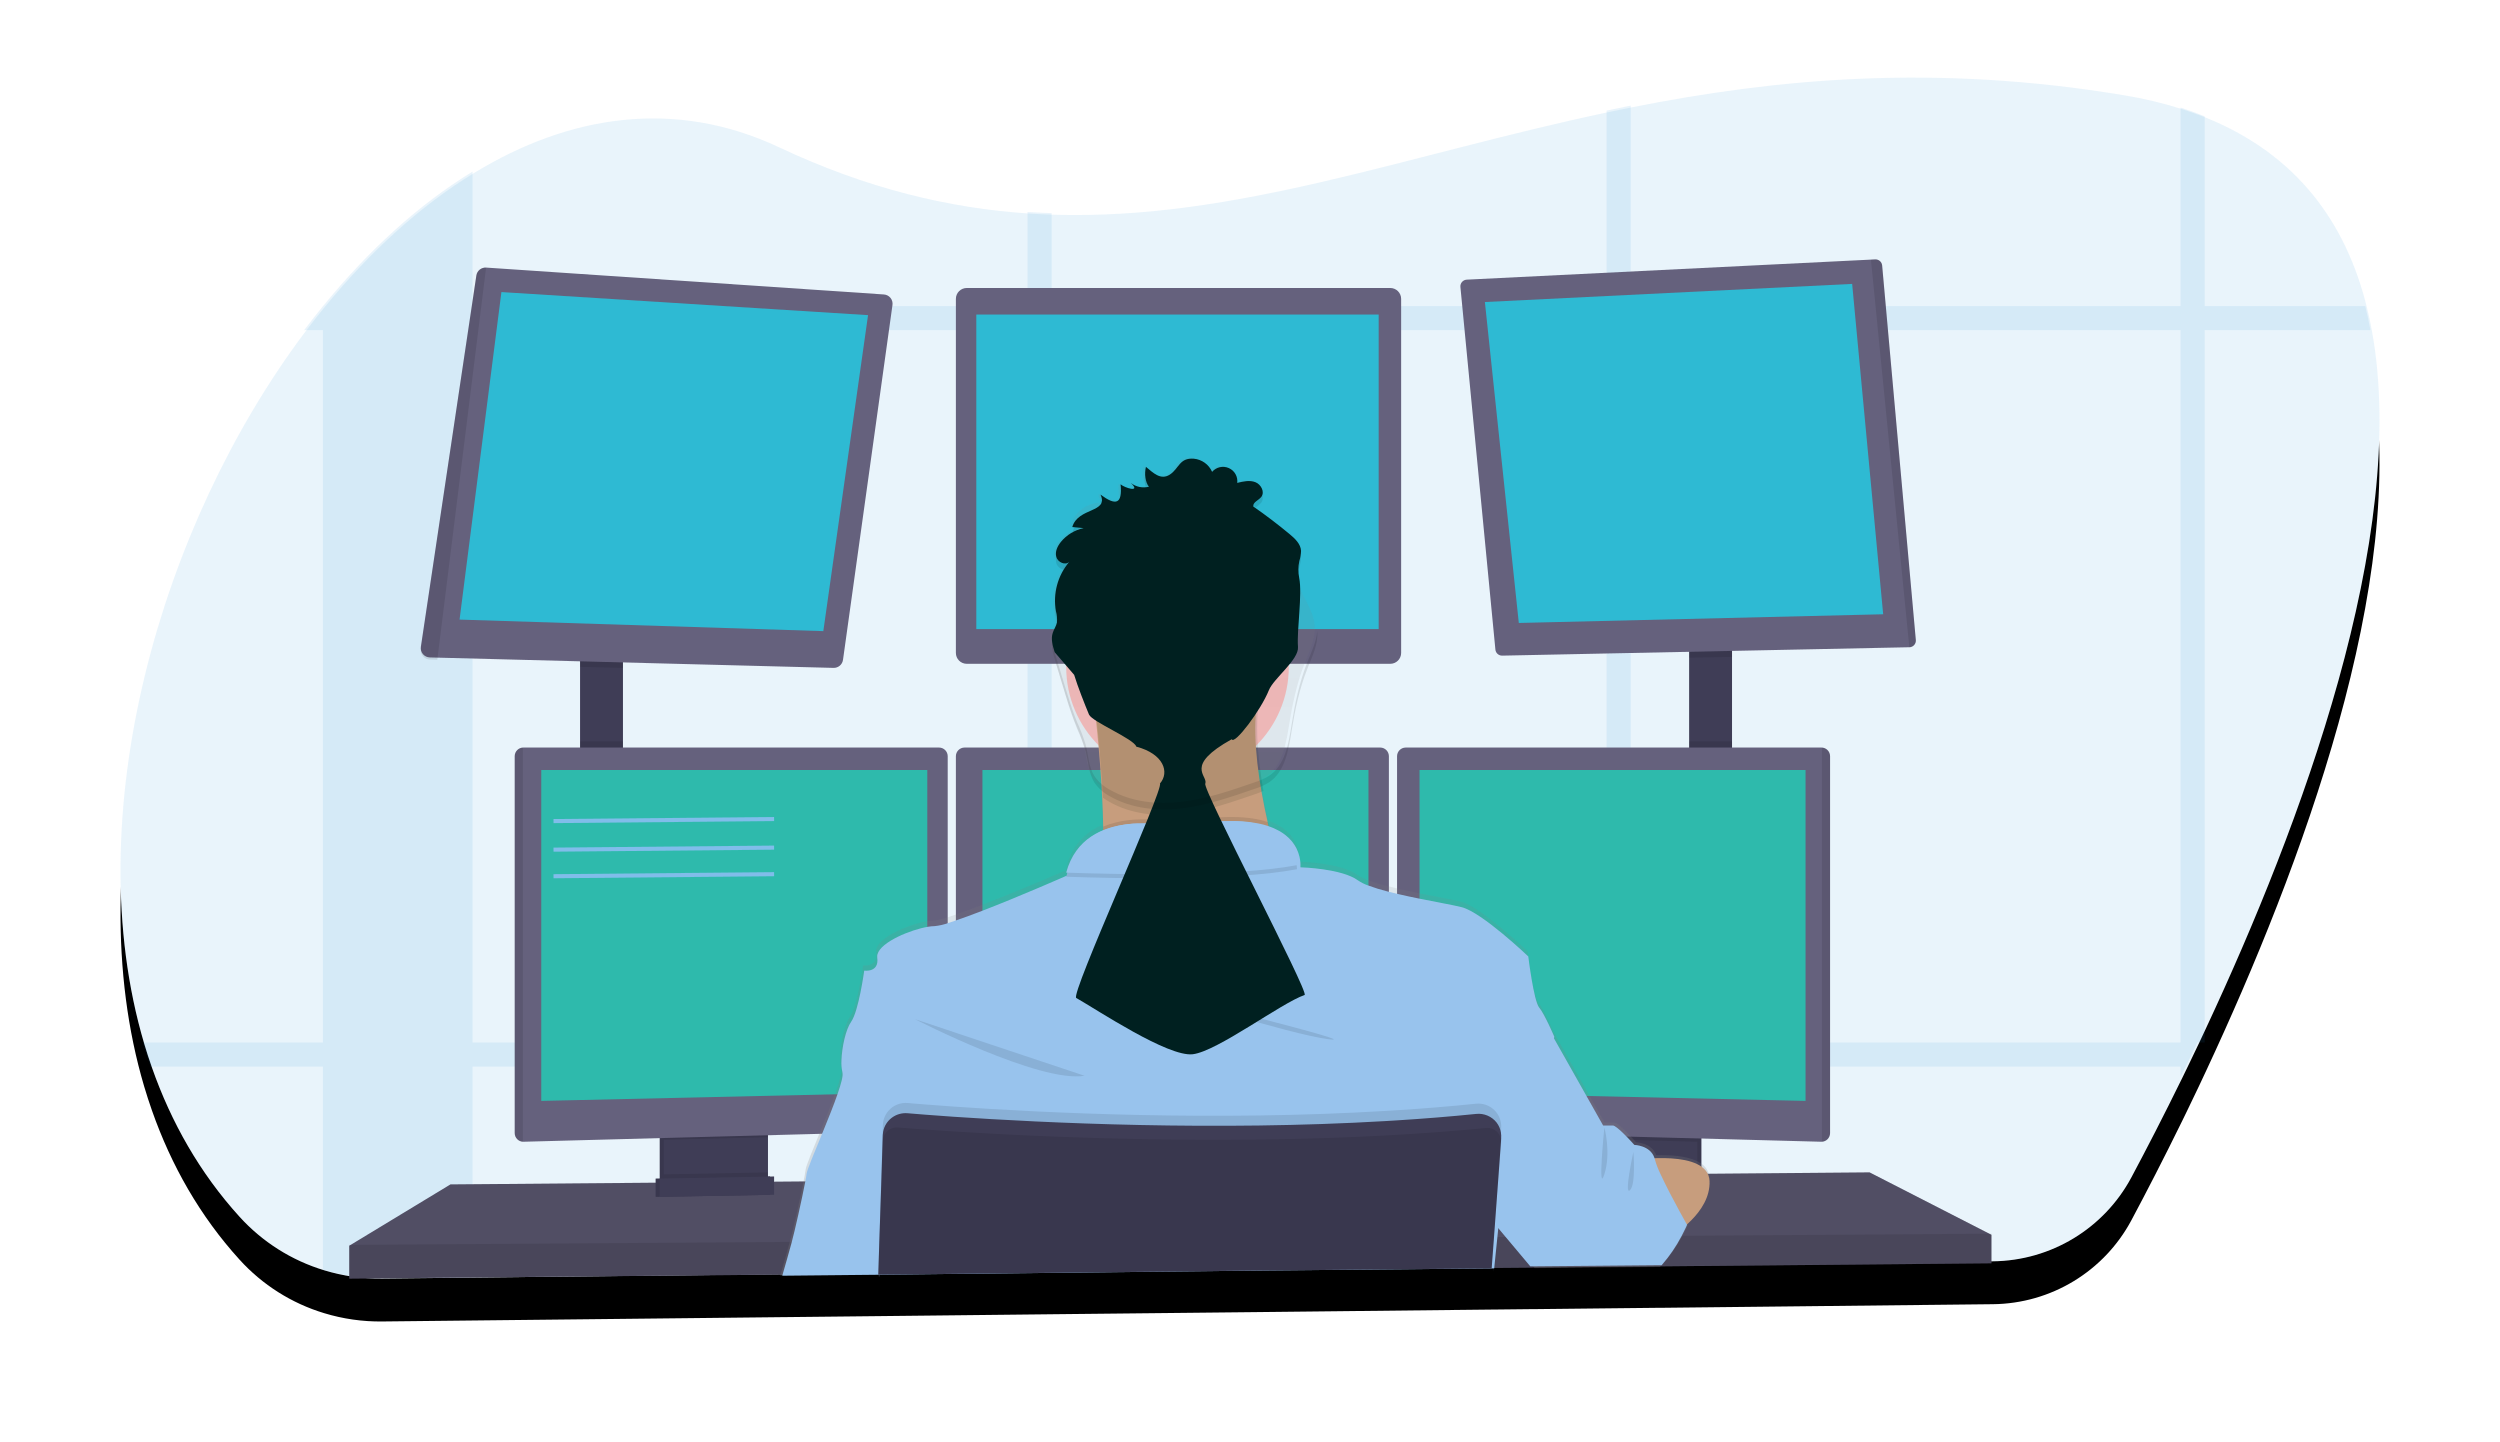 <?xml version="1.0" encoding="UTF-8" standalone="no"?>
<svg
   xmlns:dc="http://purl.org/dc/elements/1.1/"
   xmlns:cc="http://creativecommons.org/ns#"
   xmlns:rdf="http://www.w3.org/1999/02/22-rdf-syntax-ns#"
   xmlns:svg="http://www.w3.org/2000/svg"
   xmlns="http://www.w3.org/2000/svg"
   xmlns:xlink="http://www.w3.org/1999/xlink"
   xmlns:sodipodi="http://sodipodi.sourceforge.net/DTD/sodipodi-0.dtd"
   xmlns:inkscape="http://www.inkscape.org/namespaces/inkscape"
   width="1224px"
   height="706px"
   viewBox="0 0 1224 706"
   version="1.1"
   id="svg1177"
   sodipodi:docname="contactme.svg"
   inkscape:version="0.92.4 (5da689c313, 2019-01-14)">
  <sodipodi:namedview
     pagecolor="#ffffff"
     bordercolor="#666666"
     borderopacity="1"
     objecttolerance="10"
     gridtolerance="10"
     guidetolerance="10"
     inkscape:pageopacity="0"
     inkscape:pageshadow="2"
     inkscape:window-width="1920"
     inkscape:window-height="1001"
     id="namedview1179"
     showgrid="false"
     inkscape:zoom="3.069141"
     inkscape:cx="608.89603"
     inkscape:cy="398.86052"
     inkscape:window-x="-9"
     inkscape:window-y="-9"
     inkscape:window-maximized="1"
     inkscape:current-layer="g1173" />
  <!-- Generator: Sketch 52.1 (67048) - http://www.bohemiancoding.com/sketch -->
  <title
     id="title999">undraw_programming_2svr</title>
  <desc
     id="desc1001">Created with Sketch.</desc>
  <defs
     id="defs1018">
    <path
       d="M1021.232,465.041 C1020,467.694 1018.771,470.312 1017.546,472.895 C1015.634,476.906 1013.747,480.84 1011.885,484.696 C1011.056,486.405 1010.228,488.082 1009.421,489.759 C1000.286,508.406 991.757,524.899 984.513,538.463 C971.125,563.495 945.141,579.241 916.737,579.535 L755.661,581.287 L753.961,581.287 L740.153,581.435 L728.342,581.562 L692.122,581.955 L690.657,581.955 L672.217,582.157 L671.655,582.157 L558.004,583.388 L456.557,584.449 L444.756,584.577 L371.468,585.373 L371.383,585.373 L323.851,585.882 L323.341,585.882 L173.046,587.506 L128.085,587.994 C118.49,588.102 108.936,586.735 99.757,583.94 C83.784,579.119 69.43,570.037 58.237,557.672 C38.927,536.414 24.854,511.611 15.4,484.696 C14.034,480.812 12.759,476.878 11.577,472.895 C-21.148,362.359 18.746,219.75 90.548,124.317 C93.558,120.326 96.617,116.435 99.725,112.643 L99.8,112.558 C121.882,85.473 146.641,62.846 173.014,46.756 C219.749,18.196 271.529,10.152 322.46,34.127 C365.551,54.419 405.786,63.96 444.788,66.55 C448.729,66.804 452.67,66.995 456.589,67.112 C546.054,69.925 629.901,37.714 728.363,16.923 C732.282,16.095 736.212,15.278 740.174,14.503 C810.415,0.536 888.335,-6.829 980.997,8.655 C990.624,10.227 1000.124,12.497 1009.421,15.448 C1013.506,16.764 1017.443,18.179 1021.232,19.693 C1065.46,37.671 1089.582,70.89 1099.832,112.515 C1100.802,116.378 1101.641,120.309 1102.349,124.306 C1120.522,224.431 1067.298,366.456 1021.232,465.041 Z"
       id="path-1" />
    <filter
       x="-9.1%"
       y="-13.5%"
       width="118.2%"
       height="134.2%"
       filterUnits="objectBoundingBox"
       id="filter-2">
      <feOffset
         dx="0"
         dy="21"
         in="SourceAlpha"
         result="shadowOffsetOuter1"
         id="feOffset1004" />
      <feGaussianBlur
         stdDeviation="30"
         in="shadowOffsetOuter1"
         result="shadowBlurOuter1"
         id="feGaussianBlur1006" />
      <feColorMatrix
         values="0 0 0 0 0.133   0 0 0 0 0.549   0 0 0 0 0.859  0 0 0 0.15 0"
         type="matrix"
         in="shadowBlurOuter1"
         id="feColorMatrix1008" />
    </filter>
    <linearGradient
       x1="49.992%"
       y1="100%"
       x2="49.992%"
       y2="-0.078%"
       id="linearGradient-3">
      <stop
         stop-color="#808080"
         stop-opacity="0.25"
         offset="0%"
         id="stop1011" />
      <stop
         stop-color="#808080"
         stop-opacity="0.12"
         offset="54%"
         id="stop1013" />
      <stop
         stop-color="#808080"
         stop-opacity="0.1"
         offset="100%"
         id="stop1015" />
    </linearGradient>
  </defs>
  <g
     id="Page-1"
     stroke="none"
     stroke-width="1"
     fill="none"
     fill-rule="evenodd">
    <g
       transform="translate(-415, -253)"
       id="undraw_programming_2svr">
      <g
         transform="translate(474, 291)"
         id="g1173">
        <g
           id="Shape-edit"
           fill-rule="nonzero">
          <use
             xlink:href="#path-1"
             id="use1020"
             filter="url(#filter-2)"
             fill-opacity="1"
             fill="black" />
          <use
             xlink:href="#path-1"
             id="use1022"
             fill="#FFFFFF" />
        </g>
        <path
           d="M1021.232,465.041 C1020,467.694 1018.771,470.312 1017.546,472.895 C1015.634,476.906 1013.747,480.84 1011.885,484.696 C1011.056,486.405 1010.228,488.082 1009.421,489.759 C1000.286,508.406 991.757,524.899 984.513,538.463 C971.125,563.495 945.141,579.241 916.737,579.535 L755.661,581.287 L753.961,581.287 L740.153,581.435 L728.342,581.562 L692.122,581.955 L690.657,581.955 L672.217,582.157 L671.655,582.157 L558.004,583.388 L456.557,584.449 L444.756,584.577 L371.468,585.373 L371.383,585.373 L323.851,585.882 L323.341,585.882 L173.046,587.506 L128.085,587.994 C118.49,588.102 108.936,586.735 99.757,583.94 C83.784,579.119 69.43,570.037 58.237,557.672 C38.927,536.414 24.854,511.611 15.4,484.696 C14.034,480.812 12.759,476.878 11.577,472.895 C-21.148,362.359 18.746,219.75 90.548,124.317 C93.558,120.326 96.617,116.435 99.725,112.643 L99.8,112.558 C121.882,85.473 146.641,62.846 173.014,46.756 C219.749,18.196 271.529,10.152 322.46,34.127 C365.551,54.419 405.786,63.96 444.788,66.55 C448.729,66.804 452.67,66.995 456.589,67.112 C546.054,69.925 629.901,37.714 728.363,16.923 C732.282,16.095 736.212,15.278 740.174,14.503 C810.415,0.536 888.335,-6.829 980.997,8.655 C990.624,10.227 1000.124,12.497 1009.421,15.448 C1013.506,16.764 1017.443,18.179 1021.232,19.693 C1065.46,37.671 1089.582,70.89 1099.832,112.515 C1100.802,116.378 1101.641,120.309 1102.349,124.306 C1120.522,224.431 1067.298,366.456 1021.232,465.041 Z"
           id="Shape"
           fill-rule="nonzero"
           fill="#228CDB"
           opacity="0.1" />
        <g
           id="Group"
           transform="translate(10, 13)"
           fill-rule="nonzero"
           fill="#228CDB"
           opacity="0.1">
          <path
             d="M162.369,33.015 L162.369,574.195 L117.417,574.684 C107.825,574.792 98.272,573.424 89.096,570.627 L89.096,98.855 L89.17,98.855 C111.248,71.723 136.001,49.082 162.369,33.015 Z"
             id="path1026" />
          <path
             d="M1091.556,110.621 L79.921,110.621 C82.929,106.628 85.988,102.734 89.096,98.94 L89.096,98.855 L1089.039,98.855 C1090.009,102.699 1090.848,106.621 1091.556,110.621 Z"
             id="path1028" />
          <path
             d="M1010.403,5.947 L1010.403,459.39 L1006.718,459.39 C1004.807,463.404 1002.92,467.34 1001.058,471.199 C1000.23,472.908 999.402,474.586 998.595,476.264 L998.595,1.657 C1002.679,2.973 1006.616,4.403 1010.403,5.947 Z"
             id="path1030" />
          <path
             d="M729.406,0.711 L729.406,568.046 L717.598,568.174 L717.598,3.133 C721.516,2.304 725.445,1.487 729.406,0.711 Z"
             id="path1032" />
          <path
             d="M445.882,53.351 L445.882,571.126 L434.084,571.254 L434.084,52.788 C438.024,53.043 441.964,53.192 445.882,53.351 Z"
             id="path1034" />
          <path
             d="M1006.718,459.401 C1004.807,463.415 1002.92,467.351 1001.058,471.209 L4.789,471.209 C3.423,467.323 2.149,463.386 0.966,459.401 L1006.718,459.401 Z"
             id="path1036" />
        </g>
        <polygon
           id="Rectangle-path"
           points="225 283 246 283 246 344 225 344"
           fill-rule="nonzero"
           fill="#3F3D56" />
        <polygon
           id="polygon1040"
           points="768 280 789 280 789 345 768 345"
           fill-rule="nonzero"
           fill="#3F3D56" />
        <polygon
           id="polygon1042"
           points="916 566.557 916 580.495 754.648 581.996 752.927 582.028 691.602 582.596 690.137 582.618 671.497 582.779 670.945 582.779 557.323 583.84 370.809 585.588 370.65 585.588 323.228 586.038 322.718 586.049 112 588 112 571.918 161.546 541.897 260.958 541.061 263.082 541.05 263.783 541.039 265.907 541.007 313.637 540.61 315.772 540.6 316.452 540.589 318.576 540.578 333.881 540.449 334.284 540.439 372.041 540.117 372.349 540.117 666.972 537.608 674.184 537.555 674.906 537.555 680.408 537.501 720.395 537.169 722.52 537.136 724.484 537.115 725.504 537.115 737.941 537.019 740.405 536.986 743.708 536.965 754.064 536.868 770.494 536.729 772.618 536.708 776.314 536.686 777.005 536.686 856.353 536"
           fill-rule="nonzero"
           fill="#65617D" />
        <polygon
           id="polygon1044"
           points="916 566.557 916 580.495 754.648 581.996 752.927 582.028 691.602 582.596 690.137 582.618 671.497 582.779 670.945 582.779 557.323 583.84 370.809 585.588 370.65 585.588 323.228 586.038 322.718 586.049 112 588 112 571.918 161.546 541.897 260.958 541.061 263.082 541.05 263.783 541.039 265.907 541.007 313.637 540.61 315.772 540.6 316.452 540.589 318.576 540.578 333.881 540.449 334.284 540.439 372.041 540.117 372.349 540.117 666.972 537.608 674.184 537.555 674.906 537.555 680.408 537.501 720.395 537.169 722.52 537.136 724.484 537.115 725.504 537.115 737.941 537.019 740.405 536.986 743.708 536.965 754.064 536.868 770.494 536.729 772.618 536.708 776.314 536.686 777.005 536.686 856.353 536"
           fill-rule="nonzero"
           fill="#000000"
           opacity="0.2" />
        <path
           d="M315,514 L315,539.761 C315.001,542.252 313.528,544.52 311.216,545.589 C310.372,545.987 309.45,546.202 308.513,546.22 L270.779,546.998 C269.771,547.022 268.772,546.816 267.86,546.399 C265.506,545.349 263.997,543.059 264,540.54 L264,514 L315,514 Z"
           id="path1046"
           fill-rule="nonzero"
           fill="#3F3D56" />
        <path
           d="M315,514 L315,539.761 C315.001,542.252 313.528,544.52 311.216,545.589 C310.372,545.987 309.45,546.202 308.513,546.22 L270.779,546.998 C269.771,547.022 268.772,546.816 267.86,546.399 C265.506,545.349 263.997,543.059 264,540.54 L264,514 L315,514 Z"
           id="path1048"
           fill-rule="nonzero"
           fill="#000000"
           opacity="0.1" />
        <path
           d="M317,514 L317,539.761 C317.001,542.252 315.528,544.52 313.216,545.589 C312.372,545.987 311.45,546.202 310.513,546.22 L272.779,546.998 C271.771,547.022 270.772,546.816 269.86,546.399 C267.506,545.349 265.997,543.059 266,540.54 L266,514 L317,514 Z"
           id="path1050"
           fill-rule="nonzero"
           fill="#3F3D56" />
        <polygon
           id="polygon1052"
           points="723 514 774 514 774 547 723 547"
           fill-rule="nonzero"
           fill="#3F3D56" />
        <polygon
           id="polygon1054"
           points="723 514 774 514 774 547 723 547"
           fill-rule="nonzero"
           fill="#000000"
           opacity="0.1" />
        <polygon
           id="polygon1056"
           points="721 514 772 514 772 547 721 547"
           fill-rule="nonzero"
           fill="#3F3D56" />
        <polygon
           id="polygon1058"
           points="246 283 246 289 225 288.487 225 283"
           fill-rule="nonzero"
           fill="#000000"
           opacity="0.1" />
        <path
           d="M377.956,111.337 L353.732,285.068 C353.414,287.366 351.418,289.058 349.095,288.998 L155.136,283.977 L151.454,283.882 C150.158,283.851 148.936,283.271 148.093,282.287 C147.251,281.302 146.868,280.006 147.04,278.723 L174.235,96.856 C174.598,94.521 176.69,92.851 179.052,93.011 L373.711,106.168 C374.981,106.241 376.162,106.842 376.968,107.824 C377.775,108.806 378.133,110.08 377.956,111.337 Z"
           id="path1060"
           fill-rule="nonzero"
           fill="#65617D" />
        <polygon
           id="polygon1062"
           points="186.492 105 166 265.352 344.098 271 366 116.296"
           style="fill:#2ebad3;fill-opacity:1"
           fill-rule="nonzero"
           fill="#80BDEA" />
        <path
           d="M414.33,103 L621.67,103 C624.614,103 627,105.386 627,108.33 L627,281.67 C627,284.614 624.614,287 621.67,287 L414.33,287 C411.386,287 409,284.614 409,281.67 L409,108.33 C409,105.386 411.386,103 414.33,103 Z"
           id="path1064"
           fill-rule="nonzero"
           fill="#65617D" />
        <polygon
           id="polygon1066"
           points="419 116 616 116 616 270 419 270"
           fill-rule="nonzero"
           fill="#80BDEA"
           style="fill:#2ebad3;fill-opacity:1" />
        <polygon
           id="polygon1068"
           points="789 280 789 283.627 768 284 768 280"
           fill-rule="nonzero"
           fill="#000000"
           opacity="0.1" />
        <path
           d="M878.993,275.411 C879.051,276.299 878.743,277.173 878.14,277.83 C877.538,278.487 876.692,278.871 875.799,278.892 L676.479,282.999 C674.762,283.035 673.308,281.743 673.147,280.038 L656.015,102.494 C655.929,101.604 656.214,100.718 656.801,100.042 C657.388,99.366 658.228,98.96 659.124,98.918 L856.932,89.111 L859.061,89.005 C860.821,88.912 862.337,90.227 862.49,91.976 L878.993,275.411 Z"
           id="path1070"
           fill-rule="nonzero"
           fill="#65617D" />
        <polygon
           id="polygon1072"
           points="668 109.875 847.813 101 863 262.744 684.607 267"
           fill-rule="nonzero"
           fill="#80BDEA"
           style="fill:#2ebad3;fill-opacity:1" />
        <path
           d="M878.993,275.517 C879.051,276.406 878.744,277.28 878.143,277.938 C877.542,278.595 876.699,278.979 875.809,279 L857,89.111 L859.123,89.005 C860.877,88.912 862.389,90.227 862.541,91.978 L878.993,275.517 Z"
           id="path1074"
           fill-rule="nonzero"
           fill="#000000"
           opacity="0.1" />
        <path
           d="M179,93.013 L155.115,285 L151.443,284.904 C150.15,284.873 148.931,284.29 148.091,283.3 C147.25,282.311 146.869,281.008 147.04,279.718 L174.164,96.889 C174.522,94.524 176.629,92.835 179,93.013 Z"
           id="path1076"
           fill-rule="nonzero"
           fill="#000000"
           opacity="0.1" />
        <polygon
           id="polygon1078"
           points="225 325 246 325 246 344 225 344"
           fill-rule="nonzero"
           fill="#000000"
           opacity="0.1" />
        <polygon
           id="polygon1080"
           points="317 514 317 518.787 266 520 266 514"
           fill-rule="nonzero"
           fill="#000000"
           opacity="0.1" />
        <path
           d="M405,332.207 L405,511.361 C404.973,513.632 403.173,515.483 400.909,515.568 L197.251,521 L197.197,521 C194.891,520.971 193.029,519.104 193,516.793 L193,332.207 C193.029,329.896 194.891,328.029 197.197,328 L400.803,328 C403.109,328.029 404.971,329.896 405,332.207 Z"
           id="path1082"
           fill-rule="nonzero"
           fill="#65617D" />
        <path
           d="M197,328 L197,521 L196.95,521 C194.78,520.971 193.027,519.104 193,516.793 L193,332.207 C193.027,329.896 194.78,328.029 196.95,328 L197,328 Z"
           id="path1084"
           fill-rule="nonzero"
           fill="#000000"
           opacity="0.1" />
        <polygon
           id="polygon1086"
           points="206 339 395 339 395 496.744 206 501"
           fill-rule="nonzero"
           fill="#D4DFEC"
           style="fill:#2ebaac;fill-opacity:1" />
        <polygon
           id="polygon1088"
           points="768 325 789 325 789 344 768 344"
           fill-rule="nonzero"
           fill="#000000"
           opacity="0.1" />
        <polygon
           id="polygon1090"
           points="772 514 772 521 721 519.624 721 514"
           fill-rule="nonzero"
           fill="#000000"
           opacity="0.1" />
        <path
           d="M837,332.207 L837,516.793 C836.971,519.125 835.077,521 832.75,521 L629.09,515.568 C626.826,515.483 625.027,513.632 625,511.361 L625,332.207 C625.029,329.896 626.891,328.029 629.197,328 L832.761,328 C835.083,328.006 836.971,329.879 837,332.207 Z"
           id="path1092"
           fill-rule="nonzero"
           fill="#65617D" />
        <path
           d="M837,332.207 L837,516.793 C836.973,519.125 835.19,521 833,521 L833,328 C835.19,328 836.973,329.875 837,332.207 Z"
           id="path1094"
           fill-rule="nonzero"
           fill="#000000"
           opacity="0.1" />
        <polygon
           id="polygon1096"
           points="825 339 636 339 636 496.744 825 501"
           fill-rule="nonzero"
           fill="#D4DFEC"
           style="fill:#2ebaac;fill-opacity:1" />
        <path
           d="M621,332.207 L621,511.361 C620.973,513.632 619.173,515.483 616.909,515.568 L413.251,521 C410.924,521 409.029,519.125 409,516.793 L409,332.207 C409.029,329.896 410.891,328.029 413.197,328 L616.803,328 C619.109,328.029 620.971,329.896 621,332.207 Z"
           id="path1098"
           fill-rule="nonzero"
           fill="#65617D" />
        <polygon
           id="polygon1100"
           points="422 339 611 339 611 496.744 422 501"
           fill-rule="nonzero"
           fill="#D4DFEC"
           style="fill:#2ebaac;fill-opacity:1" />
        <polygon
           id="polygon1102"
           points="916 566 916 580.3 754.648 581.84 752.927 581.873 691.602 582.456 690.137 582.478 671.497 582.643 670.945 582.643 557.323 583.732 370.809 585.525 370.65 585.525 323.228 585.987 322.718 585.998 112 588 112 571.5 327.083 570.037 327.593 570.037 371.128 569.729 371.33 569.729 671.985 567.672 672.293 567.672 672.474 567.661 672.973 567.661 678.061 567.628 679.611 567.628 758.726 567.078 763.399 567.056 764.44 567.045"
           fill-rule="nonzero"
           fill="#000000"
           opacity="0.1" />
        <circle
           id="Oval"
           cx="517.5"
           cy="288.5"
           r="54.5"
           fill-rule="nonzero"
           fill="#FBBEBE" />
        <path
           d="M323,586.628 C323,586.511 323.064,586.384 323.106,586.256 C324.169,582.442 326.061,575.994 327.475,570.841 C327.655,570.204 327.825,569.577 327.985,568.982 C329.547,563.171 332.587,549.562 334.277,541.074 C334.872,538.088 335.34,535.762 335.435,534.593 C335.648,532.798 338.847,525.117 342.472,516.288 C345.012,510.084 347.786,503.306 349.816,497.591 C351.145,494.196 352.187,490.695 352.93,487.126 C353.089,486.38 353.089,485.609 352.93,484.863 C352.611,483.649 352.44,482.401 352.42,481.145 C352.176,474.558 354.142,464.147 357.182,459.781 C360.902,454.469 363.559,434.645 363.559,434.645 C363.559,434.645 369.064,435.442 369.936,430.895 C370.028,430.405 370.064,429.906 370.042,429.408 C370.04,429.013 370.008,428.618 369.947,428.228 C369.001,421.599 385.592,414.545 394.924,413.026 C395.977,412.845 397.043,412.746 398.112,412.728 C400.379,412.482 402.609,411.968 404.755,411.198 C405.747,410.894 406.81,410.54 407.944,410.136 C411.855,408.819 416.532,407.076 421.495,405.164 C440.159,397.929 462.756,388.166 462.756,388.166 C462.915,387.412 463.096,386.69 463.298,385.978 C465.561,376.894 472.013,369.427 480.675,365.867 C480.675,365.166 480.675,364.454 480.675,363.742 C480.675,360.077 480.516,356.306 480.357,352.545 C480.357,351.812 480.293,351.079 480.25,350.346 C480.25,350.133 480.25,349.91 480.25,349.698 C480.25,349.485 480.25,349.326 480.25,349.145 C480.25,348.402 480.176,347.658 480.133,346.925 L479.942,346.776 C478.309,345.543 476.906,344.033 475.797,342.314 C475.179,341.31 474.673,340.241 474.288,339.127 C472.959,335.526 472.651,331.51 471.758,327.707 L471.567,326.92 C470.404,323.083 468.983,319.327 467.315,315.68 C464.966,309.922 463.159,303.994 461.363,297.992 C460.272,294.359 459.17,290.718 458.058,287.071 L456.378,281.504 C456.06,280.442 455.741,279.379 455.496,278.317 C455.378,277.826 455.285,277.33 455.22,276.829 C454.922,275.199 455.009,273.522 455.475,271.932 C455.888,270.846 456.356,269.783 456.878,268.745 C457.1,268.274 457.278,267.783 457.409,267.279 C457.444,267.167 457.472,267.054 457.494,266.939 C457.57,266.561 457.609,266.177 457.611,265.791 C457.575,264.398 457.389,263.013 457.059,261.659 C457.052,261.642 457.052,261.623 457.059,261.606 C457.046,261.509 457.028,261.413 457.005,261.319 C456.815,260.265 456.687,259.201 456.623,258.132 C456.249,252.379 457.529,246.64 460.311,241.591 L460.513,241.208 C461.099,240.182 461.752,239.195 462.469,238.255 C462.798,237.809 463.138,237.384 463.531,236.959 C462.043,238.382 459.599,237.755 458.217,236.226 C457.989,235.986 457.792,235.718 457.633,235.429 C457.541,235.275 457.459,235.115 457.388,234.951 C457.335,234.823 457.292,234.685 457.25,234.547 C456.506,231.944 457.803,229.171 459.503,227.057 C461.178,224.998 463.254,223.299 465.604,222.064 C465.741,221.982 465.883,221.907 466.029,221.841 C466.932,221.389 467.87,221.012 468.835,220.715 C469.403,220.527 469.982,220.371 470.568,220.247 L466.624,219.886 L465.03,219.738 C466.654,213.3 472.223,208.628 478.847,208.147 L479.995,208.147 C480.554,208.156 481.111,208.202 481.664,208.285 C479.854,207.492 478.73,205.657 478.847,203.685 C481.63,205.863 485.081,207.011 488.615,206.936 L489.019,206.936 C488.835,205.785 488.714,204.626 488.657,203.462 C488.551,201.884 488.551,200.301 488.657,198.724 C490.585,200.551 493.224,201.431 495.864,201.125 L493.653,198.044 C495.623,199.615 498.111,200.392 500.625,200.222 L501.135,200.169 C501.563,200.124 501.987,200.042 502.4,199.924 L502.496,199.924 C502.294,199.669 502.113,199.404 501.933,199.128 L501.869,199 C501.427,198.305 501.07,197.56 500.806,196.78 C500.7,196.478 500.615,196.169 500.551,195.855 C500.087,193.924 500.255,191.895 501.029,190.065 C504.462,192.934 508.225,196.854 512.721,193.89 C517.217,190.926 517.365,185.487 524.412,186.039 C528.356,186.411 531.784,188.904 533.351,192.541 C535.389,190.239 538.668,189.491 541.503,190.682 C544.29,192.002 545.942,194.935 545.627,198.001 C548.55,197.268 551.696,196.546 554.502,197.651 C557.308,198.756 559.114,202.336 557.52,204.726 C557.477,204.801 557.427,204.872 557.371,204.939 C556.064,206.628 553.173,207.552 553.481,209.677 L553.928,209.996 L555.309,210.994 C560.73,214.904 566.009,219.012 571.146,223.318 C573.782,225.527 576.588,228.183 576.769,231.636 C576.8,232.483 576.714,233.33 576.514,234.154 C576.343,234.983 576.11,235.811 575.929,236.64 C575.474,238.75 575.352,240.919 575.568,243.067 C575.642,243.694 575.738,244.31 575.855,244.937 C577.481,253.149 584.049,259.927 584.698,268.309 L584.698,268.904 C584.737,269.801 584.712,270.699 584.623,271.592 C584.134,276.691 581.775,281.589 579.862,286.465 C579.745,286.763 579.628,287.06 579.521,287.358 C575.833,296.919 573.708,307.107 572.081,317.274 C571.557,320.881 570.847,324.459 569.956,327.993 C568.986,332.038 567.139,335.821 564.546,339.074 C563.509,340.297 562.307,341.37 560.974,342.261 C560.077,342.835 559.135,343.336 558.158,343.759 C558.158,343.759 558.158,343.759 558.158,343.823 C558.275,344.471 558.37,345.119 558.487,345.767 C558.551,346.107 558.604,346.447 558.668,346.829 C558.663,346.85 558.663,346.872 558.668,346.893 C559.561,351.918 560.581,356.837 561.655,361.511 L562.197,363.838 C575.589,368.672 577.172,378.573 577.268,382.366 C577.306,382.871 577.306,383.379 577.268,383.885 C577.268,383.885 597.462,384.416 605.434,390.259 C606.924,391.27 608.534,392.091 610.227,392.703 C613.442,393.916 616.725,394.942 620.059,395.773 C621.77,396.219 623.556,396.655 625.373,397.08 C628.562,397.813 631.942,398.524 635.205,399.204 C643.91,400.957 652.104,402.391 656.26,403.454 C666.176,405.961 688.858,427.697 688.858,427.697 C688.858,427.697 691.515,449.625 694.172,452.822 C696.829,456.02 701.612,467.26 701.612,467.26 L719.192,498.504 L726.632,511.646 L731.415,511.646 C732.074,511.646 733.37,512.581 734.827,513.877 C736.091,515.003 737.494,516.405 738.727,517.68 L740.768,519.858 L742.043,521.271 C742.043,521.271 749.77,521.462 751.864,527.571 C758.156,527.39 765.883,527.805 771.293,530.227 C772.032,530.552 772.742,530.935 773.419,531.374 C775.663,532.673 777.256,534.855 777.809,537.387 C777.917,537.891 777.981,538.402 778,538.917 C778,539.523 778,540.128 778,540.723 C777.617,548.765 772.377,555.458 767.563,559.963 L767.903,560.568 C767.903,560.568 767.743,560.951 767.435,561.631 C767.35,561.832 767.244,562.055 767.127,562.31 C766.5,563.649 765.501,565.657 764.193,568.005 C761.419,573.087 758.001,577.789 754.022,581.996 L753.714,582.315 L692.344,582.878 L692.163,582.666 L680.259,568.472 L674.339,561.418 L674.159,561.195 L673.988,562.884 L673.415,568.515 L672.033,582.124 L671.958,582.804 L671.958,582.984 L671.799,584.557 L671.916,582.984 L671.608,582.984 L557.882,584.047 L371.222,586.108 L371.222,587 L371.073,587 L371.073,586.108 L323.51,586.618 L323,586.628 Z"
           id="path1105"
           fill-rule="nonzero"
           fill="url(#linearGradient-3)" />
        <path
           d="M572,401.314 C572,401.314 466.615,414.108 476.677,401.314 C480.321,396.686 481.327,382.975 481.126,367.355 C481.062,362.61 480.893,357.695 480.649,352.801 C479.484,329.344 476.677,306.42 476.677,306.42 C476.677,306.42 568.823,262.706 558.231,297.358 C553.995,311.357 555.382,331.018 558.602,349.474 C559.544,354.859 560.635,360.136 561.779,365.148 C564.571,377.371 567.982,389.442 572,401.314 Z"
           id="path1107"
           fill-rule="nonzero"
           fill="#FBBEBE"
           style="fill:#c79d7d;fill-opacity:1" />
        <path
           d="M572,400.363 C572,400.363 466.615,413.046 476.677,400.363 C480.321,395.776 481.327,382.183 481.126,366.699 C497.193,359.85 517.634,364.955 517.634,364.955 C539.156,360.674 552.957,361.509 561.779,364.511 C564.571,376.628 567.982,388.594 572,400.363 Z"
           id="path1109"
           fill-rule="nonzero"
           fill="#000000"
           opacity="0.1" />
        <path
           d="M371.719,587 L371.719,586.107 L558.323,584.076 L672.015,583.012 L672.334,583.012 L672.217,584.586 L672.376,583.012 L672.578,583.012 L672.578,582.831 L674.034,568.528 L674.586,563.115 L674.756,561.425 L674.905,560.01 L681.472,538.093 L688.038,516.208 L693.563,497.779 L702,469.619 C702,469.619 697.219,458.453 694.562,455.263 C691.906,452.073 689.249,430.273 689.249,430.273 C689.249,430.273 666.575,408.653 656.661,406.165 C652.507,405.101 644.304,403.687 635.591,401.911 C632.329,401.252 628.982,400.55 625.762,399.784 C623.946,399.369 622.16,398.933 620.45,398.497 C617.12,397.665 613.839,396.65 610.621,395.456 C608.934,394.843 607.328,394.025 605.84,393.021 C598.03,387.289 578.458,386.64 577.704,386.64 C577.702,386.616 577.702,386.591 577.704,386.566 L577.704,386.47 C577.731,386.024 577.731,385.576 577.704,385.13 C577.704,384.705 577.704,384.205 577.608,383.641 C577.608,383.471 577.608,383.291 577.534,383.11 C577.48,382.727 577.417,382.323 577.321,381.897 C577.289,381.707 577.246,381.519 577.194,381.334 C576.886,380.052 576.44,378.808 575.865,377.622 C575.791,377.452 575.695,377.272 575.61,377.101 C575.089,376.119 574.485,375.183 573.804,374.305 C573.666,374.124 573.517,373.932 573.358,373.752 C572.487,372.724 571.52,371.784 570.468,370.944 C570.181,370.721 569.883,370.487 569.575,370.274 C569.403,370.135 569.222,370.007 569.033,369.891 L568.088,369.275 L567.206,368.764 C566.43,368.339 565.612,367.924 564.719,367.531 C564.443,367.403 564.146,367.286 563.848,367.169 C563.551,367.052 563.083,366.871 562.69,366.722 L562.626,366.722 L561.829,366.403 C561.224,366.201 560.607,366.021 559.959,365.84 L558.971,365.585 L557.908,365.34 L556.846,365.117 C555.783,364.904 554.646,364.712 553.456,364.564 L552.245,364.415 L551.002,364.287 L549.716,364.181 L547.889,364.074 L545.764,364 C536.391,363.999 527.045,364.994 517.882,366.967 C511.517,365.549 504.997,364.949 498.48,365.18 L497.556,365.18 L496.493,365.244 L495.813,365.244 L494.443,365.372 C493.986,365.372 493.518,365.468 493.061,365.531 C492.604,365.595 492.126,365.648 491.669,365.723 L490.968,365.84 C490.277,365.957 489.576,366.084 488.843,366.233 C488.609,366.276 488.376,366.329 488.142,366.393 C487.217,366.595 486.293,366.839 485.379,367.116 C484.922,367.243 484.465,367.392 484.008,367.552 C483.775,367.616 483.552,367.701 483.328,367.786 L482.648,368.03 L481.979,368.296 L481.182,368.615 C480.778,368.785 480.385,368.966 479.992,369.158 C479.769,369.253 479.546,369.36 479.333,369.477 C479.121,369.594 478.898,369.689 478.696,369.806 C476.293,371.049 474.073,372.616 472.097,374.464 L471.555,374.985 L471.024,375.528 C470.844,375.708 470.674,375.9 470.504,376.091 C469.811,376.849 469.165,377.648 468.57,378.484 C468.4,378.707 468.24,378.93 468.081,379.164 C467.407,380.16 466.796,381.197 466.253,382.27 C466.115,382.525 465.988,382.791 465.86,383.046 C464.993,384.842 464.282,386.71 463.735,388.629 C463.537,389.338 463.356,390.047 463.193,390.756 C463.193,390.756 440.699,400.688 422.041,407.877 C417.079,409.791 412.404,411.524 408.493,412.832 C407.357,413.215 406.294,413.566 405.306,413.896 C403.162,414.672 400.932,415.186 398.665,415.427 C397.596,415.445 396.531,415.544 395.477,415.725 C386.903,417.118 372.208,423.169 370.603,429.241 C370.473,429.726 370.437,430.231 370.497,430.73 C370.497,430.73 370.497,430.804 370.497,430.847 C371.559,438.291 364.122,437.227 364.122,437.227 C364.122,437.227 361.465,456.901 357.746,462.218 C355.058,466.046 353.22,474.585 352.986,481.03 C352.853,483.038 353.01,485.054 353.454,487.017 C353.454,487.07 353.454,487.123 353.454,487.166 C353.879,488.591 352.859,492.483 351.127,497.47 C349.246,502.947 346.505,509.753 343.87,516.176 C339.896,525.874 336.156,534.68 335.922,536.615 C335.826,537.476 335.55,539.018 335.167,541.007 C333.616,549.11 330.173,564.54 328.473,570.783 C327.209,575.441 325.371,581.821 324.106,586.202 C324.106,586.33 324.032,586.458 324,586.575 L371.634,586.107 L371.634,587 L371.783,587 L371.719,587 Z"
           id="path1111"
           fill-rule="nonzero"
           fill="#80BDEA"
           style="fill:#98c3ed;fill-opacity:1" />
        <path
           d="M389,461 C389,461 450.045,492.421 472,488.693 L389,461 Z"
           id="path1113"
           fill-rule="nonzero"
           fill="#000000"
           opacity="0.1" />
        <path
           d="M512,449 C512,449 571.532,468.14 591.376,470.798 C611.22,473.456 512,449 512,449 Z"
           id="path1115"
           fill-rule="nonzero"
           fill="#000000"
           opacity="0.1" />
        <path
           d="M576,387.574 C545.431,393.37 487.877,392.121 463,391.242 C472.118,357.596 516.58,369.036 516.58,369.036 C571.615,357.727 575.831,381.192 576,387.574 Z"
           id="path1117"
           fill-rule="nonzero"
           fill="#000000"
           opacity="0.1" />
        <path
           d="M576,385.574 C545.431,391.37 487.877,390.121 463,389.242 C472.118,355.596 516.58,367.036 516.58,367.036 C571.615,355.727 575.831,379.192 576,385.574 Z"
           id="path1119"
           fill-rule="nonzero"
           fill="#80BDEA"
           style="fill:#98c3ed;fill-opacity:1" />
        <path
           d="M741,529.936 C741,529.936 777.269,524.413 777.981,540.194 C778.692,555.975 759.485,567 759.485,567 L741,529.936 Z"
           id="path1121"
           fill-rule="nonzero"
           fill="#FBBEBE"
           style="fill:#c79d7d;fill-opacity:1" />
        <path
           d="M559.583,349.23 C558.016,349.927 556.414,350.544 554.783,351.078 C543.282,355.03 531.686,359.013 519.577,360.458 C507.469,361.902 494.763,360.627 484.201,354.615 C483.092,353.992 482.023,353.3 481.001,352.544 C479.827,329.175 477,306.337 477,306.337 C477,306.337 569.814,262.785 559.146,297.308 C554.9,311.255 556.34,330.842 559.583,349.23 Z"
           id="path1123"
           fill-rule="nonzero"
           fill="#000000"
           opacity="0.1"
           style="fill:#001d00;fill-opacity:1" />
        <path
           d="m 503.501,200.287 c -3.082,0.809 -6.368,0.122 -8.861,-1.853 5.295,5.028 -3.072,2.429 -5.006,0.678 0.994,9.793 -2.345,10.61 -9.841,5.029 4.208,9.029 -11.022,6.161 -13.803,15.902 l 5.559,0.508 c -4.369,0.928 -8.291,3.306 -11.119,6.744 -1.704,2.118 -3.003,4.828 -2.258,7.411 0.746,2.583 4.345,4.235 6.305,2.393 -5.643,6.695 -8.021,15.527 -6.497,24.129 0.505,1.811 0.672,3.699 0.49,5.569 -0.351,1.747 -1.459,3.261 -2.013,4.966 -1.065,3.092 -0.053,6.448 0.895,9.529 l 9.557,11.113 c 1.811,5.897 4.914,13.76 7.278,19.467 1.674,3.608 21.995,11.887 23.158,15.689 13.459,3.544 16.355,12.574 11.572,18.05 1.963,2.818 -44.041,103.411 -40.982,104.994 10.533,5.993 44.988,28.991 57.044,27.551 12.056,-1.44 43.281,-25.069 54.751,-29.007 2.548,-0.763 -50.877,-102.191 -48.587,-103.538 1.304,-4.03 -10.551,-8.612 12.898,-21.684 1.325,2.983 14.282,-14.214 18.19,-23.976 2.322,-5.813 14.774,-14.968 14.263,-21.193 -0.65,-8.269 2.217,-25.723 0.588,-33.854 -0.545,-2.718 -0.52,-5.519 0.075,-8.226 0.505,-1.613 0.788,-3.287 0.841,-4.976 -0.181,-3.409 -2.993,-6.035 -5.634,-8.226 -5.73,-4.757 -11.644,-9.253 -17.743,-13.488 -0.309,-2.118 2.588,-3.028 3.898,-4.701 1.853,-2.361 -0.064,-6.109 -2.876,-7.21 -2.812,-1.101 -5.964,-0.381 -8.893,0.349 0.392,-3.06 -1.285,-6.013 -4.123,-7.262 -2.838,-1.248 -6.164,-0.495 -8.178,1.851 -1.584,-3.611 -5.021,-6.078 -8.968,-6.437 -7.061,-0.551 -7.2,4.817 -11.715,7.771 -4.516,2.954 -8.243,-0.942 -11.715,-3.78 -0.837,3.575 -0.338,7.385 1.448,9.719 z"
           id="path1125"
           style="fill:#002020;fill-opacity:1;fill-rule:nonzero"
           inkscape:connector-curvature="0"
           sodipodi:nodetypes="ccccccccccccccccccscccccccccccscsccscc" />
        <path
           d="M767,561.628 C767,561.628 766.058,563.88 764.323,567.141 C761.697,572.157 758.501,576.851 754.798,581.129 L754.513,581.437 L752.798,581.437 L691.695,582 L690.234,582 L690.054,581.788 L678.202,567.672 L673.736,562.35 L673.556,562.127 L673.175,561.681 L672.963,561.426 L672.688,561.097 L664,550.752 L667.175,537.475 L672.582,515.106 L672.72,514.564 L673.778,510.316 L674.53,507.129 L677.048,496.741 L685.684,461 L701.028,468.966 L717.209,497.644 L725.897,513.045 L730.66,513.045 C731.559,513.045 733.623,514.787 735.697,516.795 C736.438,517.506 737.178,518.26 737.813,518.919 C739.697,520.873 741.189,522.552 741.189,522.552 C741.189,522.552 748.904,522.721 750.978,528.818 C751.085,529.113 751.173,529.415 751.243,529.721 C751.931,532.117 752.827,534.449 753.92,536.689 C755.285,539.673 756.999,543.062 758.735,546.45 C761.963,552.663 765.243,558.58 766.45,560.725 L766.598,560.991 L767,561.628 Z"
           id="path1127"
           fill-rule="nonzero"
           fill="#80BDEA"
           style="fill:#98c3ed;fill-opacity:1" />
        <path
           d="M675.971,514.38 L675.865,515.901 L675.865,516.007 L675.685,518.454 L674.273,538.143 L672.565,561.864 L672.077,568.544 L671.016,582.841 L671.016,583.022 L557.474,584.085 L371.149,586.106 L371.149,587 L371,587 L371,586.106 L371,585.809 L371.478,570.534 L372.39,540.686 L373.175,515.38 L373.25,512.859 C373.343,509.783 374.695,506.882 376.987,504.836 C379.279,502.79 382.31,501.779 385.368,502.041 C390.376,502.466 396.881,502.987 404.659,503.54 L407.843,503.774 C452.761,506.902 535.773,510.944 619.54,505.902 C621.301,505.806 623.073,505.7 624.845,505.572 C637.834,504.753 650.811,503.7 663.662,502.381 C666.95,502.036 670.223,503.168 672.598,505.473 C674.974,507.779 676.209,511.021 675.971,514.327 L675.971,514.38 Z"
           id="path1129"
           fill-rule="nonzero"
           fill="#000000"
           opacity="0.1" />
        <path
           d="M371,586.958 L371,586.073 L557.435,584.06 L671.024,583.006 L671.342,583.006 L671.342,582.827 L672.404,568.664 L672.86,562.342 L674.601,538.516 L675.971,519.653 L675.971,519.19 C676.034,518.321 675.995,517.447 675.854,516.587 C675.86,516.552 675.86,516.516 675.854,516.482 C675.562,514.703 674.833,513.024 673.731,511.592 C671.354,508.567 667.574,506.974 663.731,507.377 C650.875,508.684 637.892,509.727 624.898,510.538 C623.125,510.665 621.352,510.77 619.59,510.865 C535.789,515.807 452.742,511.803 407.805,508.757 L404.62,508.526 C396.839,507.978 390.331,507.472 385.321,507.04 C379.612,506.562 374.461,510.442 373.389,516.028 C373.281,516.599 373.217,517.177 373.197,517.757 L372.476,541.108 L371.488,570.688 L371.021,585.82 L371.021,586.115 L371.021,587 L371,586.958 Z"
           id="path1131"
           fill-rule="nonzero"
           fill="#3F3D56" />
        <path
           d="M675.983,521.572 L674.678,537.919 L672.738,562.285 L672.25,568.384 L671.189,582.044 L671.125,582.726 L671.125,582.908 L670.966,584.486 L671.083,582.908 L670.775,582.908 L557.292,583.974 L371,586 L371,585.701 L371.52,570.389 L372.58,540.468 L373.259,520.581 C373.327,518.282 374.549,516.174 376.504,514.982 C377.705,514.242 379.11,513.906 380.513,514.023 C382.741,514.204 385.477,514.417 388.669,514.652 C393.856,515.036 400.251,515.483 407.696,515.953 C421.484,516.827 438.782,517.765 458.605,518.533 C513.755,520.666 588.209,521.38 658.929,515.153 C662.11,514.876 665.398,514.566 668.612,514.257 C669.884,514.13 671.165,514.374 672.303,514.961 C672.625,515.122 672.93,515.315 673.215,515.537 C674.138,516.209 674.87,517.114 675.336,518.16 C675.444,518.368 675.533,518.586 675.601,518.81 C675.92,519.694 676.05,520.635 675.983,521.572 Z"
           id="path1133"
           fill-rule="nonzero"
           fill="#000000"
           opacity="0.1" />
        <path
           d="M317,536 L317,539.358 C317.001,541.85 315.528,544.12 313.216,545.189 L269.86,546 C267.506,544.949 265.997,542.658 266,540.137 L266,536.979 L317,536 Z"
           id="path1135"
           fill-rule="nonzero"
           fill="#000000"
           opacity="0.1" />
        <polygon
           id="polygon1137"
           points="318 546.966 262 548 262 539.034 318 538"
           fill-rule="nonzero"
           fill="#3F3D56" />
        <polygon
           id="polygon1139"
           points="318 546.966 262 548 262 539.034 318 538"
           fill-rule="nonzero"
           fill="#000000"
           opacity="0.1" />
        <polygon
           id="polygon1141"
           points="320 546.966 264 548 264 539.034 320 538"
           fill-rule="nonzero"
           fill="#3F3D56" />
        <g
           id="g1161"
           transform="translate(456, 195)"
           fill-rule="nonzero"
           fill="#000000"
           opacity="0.1">
          <path
             d="M47.511,4.952 C46.471,3.6 45.78,2.013 45.499,0.33 C45.242,1.975 45.396,3.658 45.946,5.229 C46.475,5.18 46.998,5.087 47.511,4.952 Z"
             id="path1143" />
          <path
             d="M33.989,12.023 C33.788,10.718 33.656,9.402 33.595,8.083 C33.595,9.393 33.595,10.713 33.595,12.034 L33.989,12.023 Z"
             id="path1145" />
          <path
             d="M120.768,47.56 C120.826,46.611 120.955,45.668 121.151,44.738 C121.655,43.118 121.941,41.439 122.003,39.743 C121.979,39.363 121.922,38.985 121.832,38.615 C121.651,39.594 121.364,40.574 121.151,41.543 C120.726,43.519 120.596,45.546 120.768,47.56 Z"
             id="path1147" />
          <path
             d="M98.62,14.654 L99.781,15.495 C100.759,14.787 101.675,13.996 102.517,13.131 C103.333,12.003 103.487,10.526 102.922,9.254 C102.816,9.497 102.68,9.726 102.517,9.936 C101.208,11.618 98.312,12.545 98.62,14.654 Z"
             id="path1149" />
          <path
             d="M11.128,24.898 C10.74,25.675 10.43,26.488 10.202,27.326 C11.867,26.396 13.662,25.718 15.526,25.314 L11.128,24.898 Z"
             id="path1151" />
          <path
             d="M25.811,13.312 C25.112,12.926 24.443,12.488 23.81,12.002 C23.783,12.423 23.815,12.846 23.905,13.258 C24.541,13.228 25.178,13.246 25.811,13.312 Z"
             id="path1153" />
          <path
             d="M129.914,76.058 C129.477,81.223 127.071,86.196 125.122,91.095 C121.215,100.913 119.011,111.328 117.36,121.775 C115.88,131.136 114.166,141.764 106.18,146.95 C103.898,148.314 101.455,149.387 98.908,150.145 C87.43,154.117 75.856,158.1 63.77,159.549 C51.685,160.997 39.004,159.73 28.463,153.702 C25.406,152.107 22.783,149.794 20.818,146.961 C17.975,142.456 17.921,136.812 16.559,131.658 C15.396,127.831 13.973,124.087 12.299,120.455 C9.946,114.725 8.136,108.741 6.337,102.851 C4.669,97.378 3.004,91.9 1.343,86.419 C0.796,84.771 0.39,83.079 0.129,81.361 C-0.286,84.087 0.523,86.941 1.343,89.614 C3.004,95.102 4.669,100.58 6.337,106.046 C8.136,111.978 9.946,117.92 12.299,123.65 C13.973,127.282 15.396,131.025 16.559,134.853 C17.9,140.007 17.953,145.651 20.818,150.156 C22.783,152.989 25.406,155.302 28.463,156.897 C39.004,162.924 51.717,164.192 63.77,162.743 C75.824,161.295 87.387,157.312 98.908,153.34 C101.455,152.582 103.898,151.509 106.18,150.145 C114.113,144.959 115.88,134.331 117.36,124.97 C119.011,114.523 121.215,104.108 125.122,94.289 C127.444,88.454 130.446,82.522 129.935,76.249 C129.935,76.185 129.914,76.122 129.914,76.058 Z"
             id="path1155" />
          <path
             d="M2.472,71.936 C2.472,71.936 2.472,71.862 2.472,71.819 C2.664,69.941 2.497,68.044 1.982,66.228 C1.769,65.06 1.631,63.879 1.567,62.693 C1.444,64.945 1.583,67.203 1.982,69.423 C2.152,70.254 2.344,71.095 2.472,71.936 Z"
             id="path1157" />
          <path
             d="M5.719,45.888 C6.538,44.512 7.467,43.205 8.498,41.98 C6.55,43.843 2.951,42.182 2.195,39.594 C1.916,40.641 1.916,41.742 2.195,42.789 C2.728,44.38 4.073,45.562 5.719,45.888 Z"
             id="path1159" />
        </g>
        <path
           d="M726.5,514 C726.5,514 729.875,526.254 726.5,536.91 C723.125,547.566 726.5,514 726.5,514 Z"
           id="path1163"
           fill-rule="nonzero"
           fill="#000000"
           opacity="0.1" />
        <path
           d="M740.703,526 C740.703,526 742.047,541.921 739.016,544.745 C735.985,547.569 740.703,526 740.703,526 Z"
           id="path1165"
           fill-rule="nonzero"
           fill="#000000"
           opacity="0.1" />
        <path
           d="M212,364 L320,363"
           id="path1167"
           stroke-width="2"
           stroke="#80BDEA"
           style="fill:#00002c;fill-opacity:1" />
        <path
           d="M212,377.99 L320,377"
           id="path1169"
           stroke-width="2"
           stroke="#80BDEA"
           style="fill:#00002c;fill-opacity:1" />
        <path
           d="M212,391 L320,390"
           id="path1171"
           stroke-width="2"
           stroke="#80BDEA"
           style="fill:#00002c;fill-opacity:1" />
      </g>
    </g>
  </g>
</svg>
